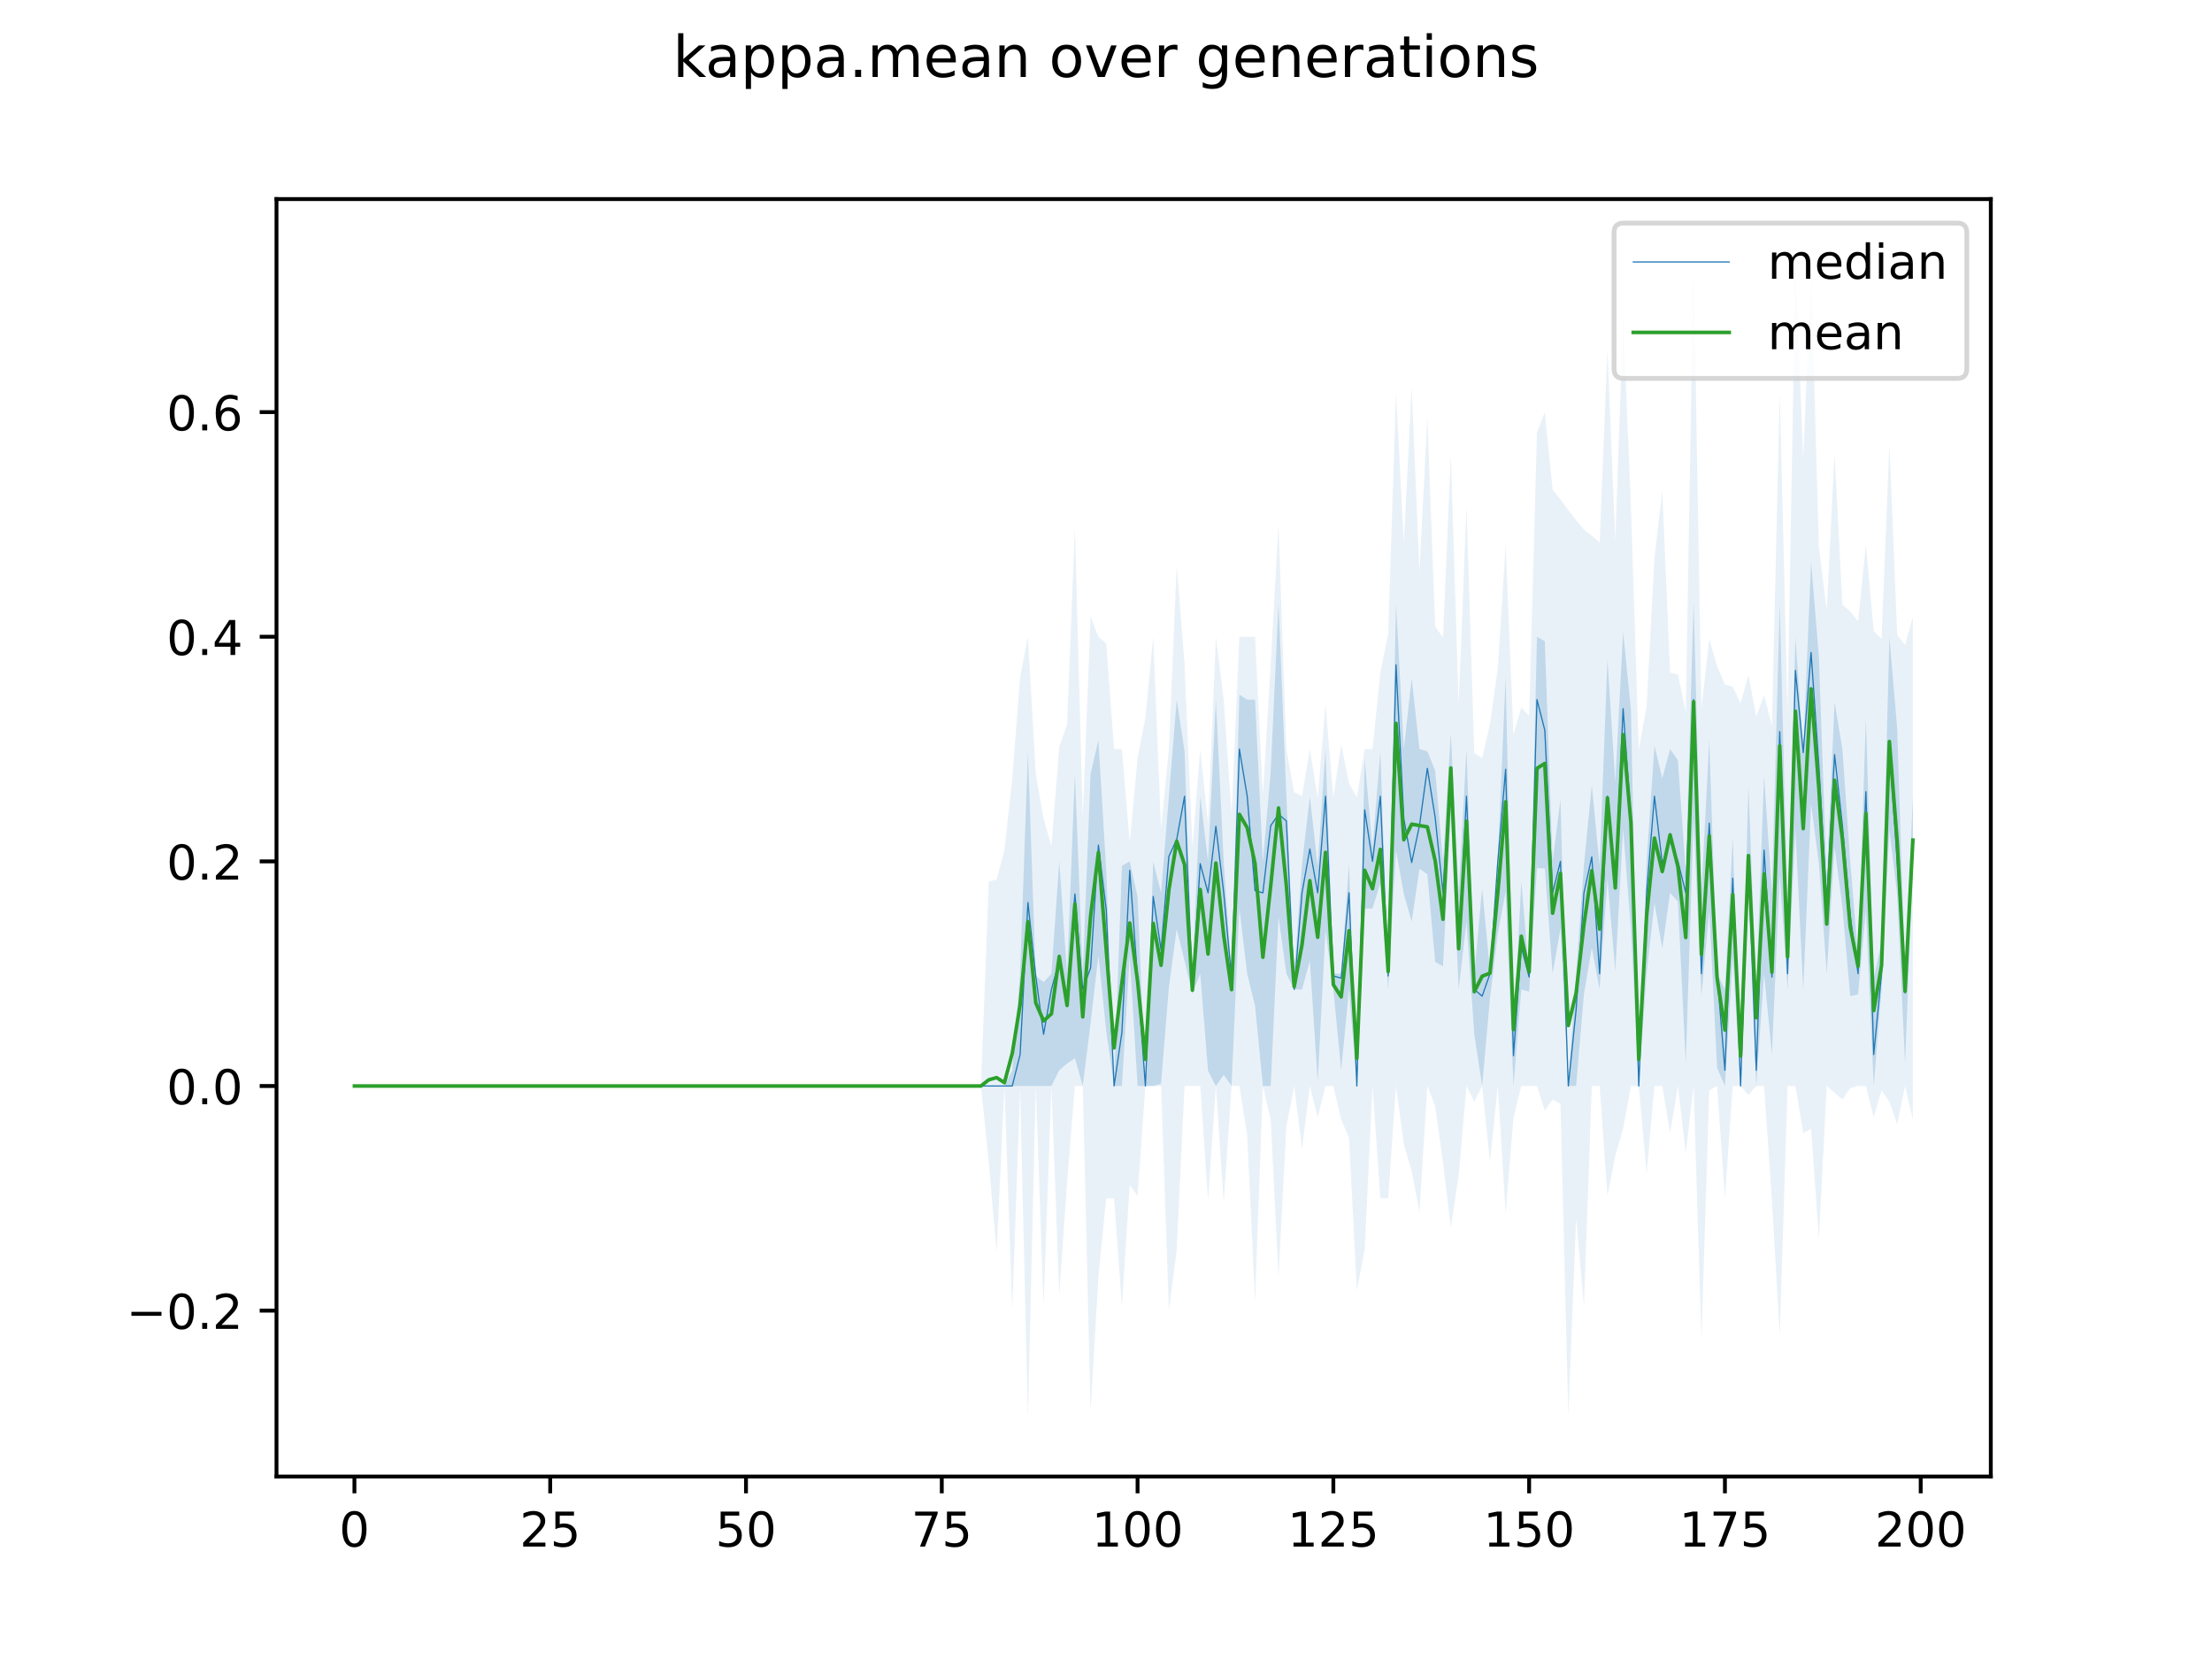 <?xml version="1.0" encoding="utf-8" standalone="no"?>
<!DOCTYPE svg PUBLIC "-//W3C//DTD SVG 1.1//EN"
  "http://www.w3.org/Graphics/SVG/1.1/DTD/svg11.dtd">
<!-- Created with matplotlib (https://matplotlib.org/) -->
<svg height="345.6pt" version="1.1" viewBox="0 0 460.8 345.6" width="460.8pt" xmlns="http://www.w3.org/2000/svg" xmlns:xlink="http://www.w3.org/1999/xlink">
 <defs>
  <style type="text/css">
*{stroke-linecap:butt;stroke-linejoin:round;}
  </style>
 </defs>
 <g id="figure_1">
  <g id="patch_1">
   <path d="M 0 345.6 
L 460.8 345.6 
L 460.8 0 
L 0 0 
z
" style="fill:#ffffff;"/>
  </g>
  <g id="axes_1">
   <g id="patch_2">
    <path d="M 57.6 307.584 
L 414.72 307.584 
L 414.72 41.472 
L 57.6 41.472 
z
" style="fill:#ffffff;"/>
   </g>
   <g id="PolyCollection_1">
    <path clip-path="url(#pc1f9b09058)" d="M 73.833 226.234 
L 73.833 226.234 
L 75.464 226.234 
L 77.096 226.234 
L 78.727 226.234 
L 80.358 226.234 
L 81.99 226.234 
L 83.621 226.234 
L 85.253 226.234 
L 86.884 226.234 
L 88.516 226.234 
L 90.147 226.234 
L 91.778 226.234 
L 93.41 226.234 
L 95.041 226.234 
L 96.673 226.234 
L 98.304 226.234 
L 99.936 226.234 
L 101.567 226.234 
L 103.198 226.234 
L 104.83 226.234 
L 106.461 226.234 
L 108.093 226.234 
L 109.724 226.234 
L 111.356 226.234 
L 112.987 226.234 
L 114.618 226.234 
L 116.25 226.234 
L 117.881 226.234 
L 119.513 226.234 
L 121.144 226.234 
L 122.776 226.234 
L 124.407 226.234 
L 126.038 226.234 
L 127.67 226.234 
L 129.301 226.234 
L 130.933 226.234 
L 132.564 226.234 
L 134.196 226.234 
L 135.827 226.234 
L 137.458 226.234 
L 139.09 226.234 
L 140.721 226.234 
L 142.353 226.234 
L 143.984 226.234 
L 145.616 226.234 
L 147.247 226.234 
L 148.879 226.234 
L 150.51 226.234 
L 152.141 226.234 
L 153.773 226.234 
L 155.404 226.234 
L 157.036 226.234 
L 158.667 226.234 
L 160.299 226.234 
L 161.93 226.234 
L 163.561 226.234 
L 165.193 226.234 
L 166.824 226.234 
L 168.456 226.234 
L 170.087 226.234 
L 171.719 226.234 
L 173.35 226.234 
L 174.981 226.234 
L 176.613 226.234 
L 178.244 226.234 
L 179.876 226.234 
L 181.507 226.234 
L 183.139 226.234 
L 184.77 226.234 
L 186.401 226.234 
L 188.033 226.234 
L 189.664 226.234 
L 191.296 226.234 
L 192.927 226.234 
L 194.559 226.234 
L 196.19 226.234 
L 197.821 226.234 
L 199.453 226.234 
L 201.084 226.234 
L 202.716 226.234 
L 204.347 226.234 
L 205.979 226.234 
L 207.61 226.234 
L 209.241 226.234 
L 210.873 226.234 
L 212.504 226.234 
L 214.136 226.234 
L 215.767 226.234 
L 217.399 226.234 
L 219.03 226.234 
L 220.661 222.959 
L 222.293 221.555 
L 223.924 220.455 
L 225.556 226.234 
L 227.187 213.132 
L 228.819 199.094 
L 230.45 214.77 
L 232.081 226.234 
L 233.713 226.234 
L 235.344 199.211 
L 236.976 226.234 
L 238.607 226.234 
L 240.239 226.234 
L 241.87 225.766 
L 243.501 205.645 
L 245.133 193.532 
L 246.764 200.147 
L 248.396 207.049 
L 250.027 202.838 
L 251.659 223.076 
L 253.29 226.234 
L 254.921 223.895 
L 256.553 226.234 
L 258.184 189.268 
L 259.816 202.838 
L 261.447 209.506 
L 263.079 226.234 
L 264.71 226.234 
L 266.341 191.028 
L 267.973 202.838 
L 269.604 206.113 
L 271.236 206.113 
L 272.867 200.147 
L 274.499 225.298 
L 276.13 193.783 
L 277.761 206.113 
L 279.393 222.959 
L 281.024 206.113 
L 282.656 226.234 
L 284.287 189.268 
L 285.919 189.268 
L 287.55 184.03 
L 289.181 206.113 
L 290.813 177.16 
L 292.444 186.226 
L 294.076 192.009 
L 295.707 180.962 
L 297.339 182.132 
L 298.97 200.381 
L 300.601 201.317 
L 302.233 169.285 
L 303.864 206.113 
L 305.496 192.075 
L 307.127 215.472 
L 308.759 226.234 
L 310.39 207.985 
L 312.021 194.537 
L 313.653 185.758 
L 315.284 226.234 
L 316.916 206.113 
L 318.547 206.581 
L 320.179 180.845 
L 321.81 180.895 
L 323.441 202.838 
L 325.073 193.479 
L 326.704 226.234 
L 328.336 226.234 
L 329.967 207.049 
L 331.599 197.457 
L 333.23 206.113 
L 334.862 183.143 
L 336.493 202.37 
L 338.124 172.701 
L 339.756 193.631 
L 341.387 226.234 
L 343.019 202.838 
L 344.65 188.098 
L 346.282 197.574 
L 347.913 185.992 
L 349.544 187.846 
L 351.176 221.555 
L 352.807 170.471 
L 354.439 207.517 
L 356.07 189.746 
L 357.702 222.491 
L 359.333 226.234 
L 360.964 199.445 
L 362.596 226.234 
L 364.227 185.992 
L 365.859 226.234 
L 367.49 202.838 
L 369.122 219.683 
L 370.753 182.249 
L 372.384 206.113 
L 374.016 172.89 
L 375.647 206.347 
L 377.279 167.468 
L 378.91 179.909 
L 380.542 202.838 
L 382.173 176.4 
L 383.804 188.956 
L 385.436 207.517 
L 387.067 207.166 
L 388.699 189.649 
L 390.33 226.234 
L 391.962 206.113 
L 393.593 172.89 
L 395.224 186.46 
L 396.856 221.555 
L 398.487 179.909 
L 398.487 165.871 
L 398.487 165.871 
L 396.856 202.838 
L 395.224 151.833 
L 393.593 132.648 
L 391.962 196.17 
L 390.33 203.774 
L 388.699 149.611 
L 387.067 199.211 
L 385.436 179.441 
L 383.804 156.045 
L 382.173 146.264 
L 380.542 183.419 
L 378.91 136.86 
L 377.279 116.973 
L 375.647 156.045 
L 374.016 132.648 
L 372.384 189.736 
L 370.753 125.629 
L 369.122 185.992 
L 367.49 161.559 
L 365.859 206.113 
L 364.227 163.637 
L 362.596 226.234 
L 360.964 174.421 
L 359.333 206.113 
L 357.702 202.838 
L 356.07 154.056 
L 354.439 185.992 
L 352.807 125.395 
L 351.176 181.781 
L 349.544 158.384 
L 347.913 156.045 
L 346.282 162.128 
L 344.65 155.343 
L 343.019 179.441 
L 341.387 226.234 
L 339.756 147.856 
L 338.124 131.595 
L 336.493 162.882 
L 334.862 137.328 
L 333.23 180.341 
L 331.599 163.532 
L 329.967 180.093 
L 328.336 202.838 
L 326.704 226.234 
L 325.073 166.509 
L 323.441 179.441 
L 321.81 133.584 
L 320.179 132.648 
L 318.547 202.838 
L 316.916 183.653 
L 315.284 215.472 
L 313.653 141.071 
L 312.021 178.94 
L 310.39 202.253 
L 308.759 185.056 
L 307.127 202.838 
L 305.496 156.045 
L 303.864 185.992 
L 302.233 152.679 
L 300.601 179.441 
L 298.97 160.49 
L 297.339 156.513 
L 295.707 156.045 
L 294.076 141.305 
L 292.444 156.045 
L 290.813 125.629 
L 289.181 202.838 
L 287.55 156.513 
L 285.919 176.571 
L 284.287 158.267 
L 282.656 226.234 
L 281.024 179.909 
L 279.393 202.838 
L 277.761 202.838 
L 276.13 156.045 
L 274.499 180.377 
L 272.867 165.871 
L 271.236 179.909 
L 269.604 202.838 
L 267.973 165.871 
L 266.341 125.629 
L 264.71 160.724 
L 263.079 179.441 
L 261.447 145.75 
L 259.816 145.75 
L 258.184 144.697 
L 256.553 202.838 
L 254.921 179.441 
L 253.29 145.75 
L 251.659 179.441 
L 250.027 165.871 
L 248.396 202.838 
L 246.764 156.513 
L 245.133 145.75 
L 243.501 165.871 
L 241.87 185.992 
L 240.239 179.441 
L 238.607 226.234 
L 236.976 186.79 
L 235.344 179.441 
L 233.713 180.377 
L 232.081 225.369 
L 230.45 181.313 
L 228.819 154.173 
L 227.187 161.192 
L 225.556 202.838 
L 223.924 161.075 
L 222.293 202.838 
L 220.661 179.441 
L 219.03 202.838 
L 217.399 204.593 
L 215.767 203.306 
L 214.136 156.513 
L 212.504 202.838 
L 210.873 222.959 
L 209.241 226.234 
L 207.61 226.234 
L 205.979 226.234 
L 204.347 226.234 
L 202.716 226.234 
L 201.084 226.234 
L 199.453 226.234 
L 197.821 226.234 
L 196.19 226.234 
L 194.559 226.234 
L 192.927 226.234 
L 191.296 226.234 
L 189.664 226.234 
L 188.033 226.234 
L 186.401 226.234 
L 184.77 226.234 
L 183.139 226.234 
L 181.507 226.234 
L 179.876 226.234 
L 178.244 226.234 
L 176.613 226.234 
L 174.981 226.234 
L 173.35 226.234 
L 171.719 226.234 
L 170.087 226.234 
L 168.456 226.234 
L 166.824 226.234 
L 165.193 226.234 
L 163.561 226.234 
L 161.93 226.234 
L 160.299 226.234 
L 158.667 226.234 
L 157.036 226.234 
L 155.404 226.234 
L 153.773 226.234 
L 152.141 226.234 
L 150.51 226.234 
L 148.879 226.234 
L 147.247 226.234 
L 145.616 226.234 
L 143.984 226.234 
L 142.353 226.234 
L 140.721 226.234 
L 139.09 226.234 
L 137.458 226.234 
L 135.827 226.234 
L 134.196 226.234 
L 132.564 226.234 
L 130.933 226.234 
L 129.301 226.234 
L 127.67 226.234 
L 126.038 226.234 
L 124.407 226.234 
L 122.776 226.234 
L 121.144 226.234 
L 119.513 226.234 
L 117.881 226.234 
L 116.25 226.234 
L 114.618 226.234 
L 112.987 226.234 
L 111.356 226.234 
L 109.724 226.234 
L 108.093 226.234 
L 106.461 226.234 
L 104.83 226.234 
L 103.198 226.234 
L 101.567 226.234 
L 99.936 226.234 
L 98.304 226.234 
L 96.673 226.234 
L 95.041 226.234 
L 93.41 226.234 
L 91.778 226.234 
L 90.147 226.234 
L 88.516 226.234 
L 86.884 226.234 
L 85.253 226.234 
L 83.621 226.234 
L 81.99 226.234 
L 80.358 226.234 
L 78.727 226.234 
L 77.096 226.234 
L 75.464 226.234 
L 73.833 226.234 
z
" style="fill:#1f77b4;fill-opacity:0.2;"/>
   </g>
   <g id="PolyCollection_2">
    <path clip-path="url(#pc1f9b09058)" d="M 73.833 226.234 
L 73.833 226.234 
L 75.464 226.234 
L 77.096 226.234 
L 78.727 226.234 
L 80.358 226.234 
L 81.99 226.234 
L 83.621 226.234 
L 85.253 226.234 
L 86.884 226.234 
L 88.516 226.234 
L 90.147 226.234 
L 91.778 226.234 
L 93.41 226.234 
L 95.041 226.234 
L 96.673 226.234 
L 98.304 226.234 
L 99.936 226.234 
L 101.567 226.234 
L 103.198 226.234 
L 104.83 226.234 
L 106.461 226.234 
L 108.093 226.234 
L 109.724 226.234 
L 111.356 226.234 
L 112.987 226.234 
L 114.618 226.234 
L 116.25 226.234 
L 117.881 226.234 
L 119.513 226.234 
L 121.144 226.234 
L 122.776 226.234 
L 124.407 226.234 
L 126.038 226.234 
L 127.67 226.234 
L 129.301 226.234 
L 130.933 226.234 
L 132.564 226.234 
L 134.196 226.234 
L 135.827 226.234 
L 137.458 226.234 
L 139.09 226.234 
L 140.721 226.234 
L 142.353 226.234 
L 143.984 226.234 
L 145.616 226.234 
L 147.247 226.234 
L 148.879 226.234 
L 150.51 226.234 
L 152.141 226.234 
L 153.773 226.234 
L 155.404 226.234 
L 157.036 226.234 
L 158.667 226.234 
L 160.299 226.234 
L 161.93 226.234 
L 163.561 226.234 
L 165.193 226.234 
L 166.824 226.234 
L 168.456 226.234 
L 170.087 226.234 
L 171.719 226.234 
L 173.35 226.234 
L 174.981 226.234 
L 176.613 226.234 
L 178.244 226.234 
L 179.876 226.234 
L 181.507 226.234 
L 183.139 226.234 
L 184.77 226.234 
L 186.401 226.234 
L 188.033 226.234 
L 189.664 226.234 
L 191.296 226.234 
L 192.927 226.234 
L 194.559 226.234 
L 196.19 226.234 
L 197.821 226.234 
L 199.453 226.234 
L 201.084 226.234 
L 202.716 226.234 
L 204.347 226.234 
L 205.979 242.144 
L 207.61 260.861 
L 209.241 226.234 
L 210.873 273.027 
L 212.504 226.702 
L 214.136 295.488 
L 215.767 226.234 
L 217.399 272.091 
L 219.03 226.234 
L 220.661 269.752 
L 222.293 246.355 
L 223.924 226.234 
L 225.556 226.234 
L 227.187 294.084 
L 228.819 266.008 
L 230.45 249.631 
L 232.081 249.631 
L 233.713 272.091 
L 235.344 246.823 
L 236.976 249.163 
L 238.607 226.234 
L 240.239 226.234 
L 241.87 226.234 
L 243.501 273.027 
L 245.133 260.393 
L 246.764 226.234 
L 248.396 226.234 
L 250.027 226.234 
L 251.659 250.099 
L 253.29 226.234 
L 254.921 250.567 
L 256.553 226.234 
L 258.184 226.234 
L 259.816 236.529 
L 261.447 271.156 
L 263.079 226.234 
L 264.71 233.253 
L 266.341 266.008 
L 267.973 234.657 
L 269.604 226.234 
L 271.236 239.336 
L 272.867 226.234 
L 274.499 232.785 
L 276.13 226.234 
L 277.761 226.234 
L 279.393 233.253 
L 281.024 236.997 
L 282.656 268.816 
L 284.287 260.393 
L 285.919 226.234 
L 287.55 249.631 
L 289.181 249.631 
L 290.813 226.234 
L 292.444 238.4 
L 294.076 244.016 
L 295.707 252.438 
L 297.339 226.234 
L 298.97 230.446 
L 300.601 242.144 
L 302.233 255.714 
L 303.864 244.952 
L 305.496 226.234 
L 307.127 229.51 
L 308.759 226.234 
L 310.39 242.144 
L 312.021 226.234 
L 313.653 252.906 
L 315.284 232.785 
L 316.916 226.234 
L 318.547 226.234 
L 320.179 226.234 
L 321.81 231.382 
L 323.441 229.042 
L 325.073 229.978 
L 326.704 295.02 
L 328.336 253.842 
L 329.967 272.091 
L 331.599 226.234 
L 333.23 226.234 
L 334.862 249.163 
L 336.493 240.74 
L 338.124 235.125 
L 339.756 226.234 
L 341.387 226.234 
L 343.019 244.484 
L 344.65 226.234 
L 346.282 226.234 
L 347.913 236.061 
L 349.544 226.234 
L 351.176 240.272 
L 352.807 226.234 
L 354.439 279.11 
L 356.07 227.17 
L 357.702 226.234 
L 359.333 249.631 
L 360.964 226.234 
L 362.596 226.234 
L 364.227 228.106 
L 365.859 226.234 
L 367.49 226.234 
L 369.122 250.099 
L 370.753 278.175 
L 372.384 226.234 
L 374.016 226.234 
L 375.647 236.061 
L 377.279 235.125 
L 378.91 258.054 
L 380.542 226.234 
L 382.173 227.638 
L 383.804 229.042 
L 385.436 226.702 
L 387.067 226.234 
L 388.699 226.234 
L 390.33 232.785 
L 391.962 227.17 
L 393.593 229.51 
L 395.224 234.189 
L 396.856 226.234 
L 398.487 233.253 
L 398.487 128.507 
L 398.487 128.507 
L 396.856 134.355 
L 395.224 132.265 
L 393.593 92.406 
L 391.962 133.116 
L 390.33 131.416 
L 388.699 113.463 
L 387.067 129.406 
L 385.436 127.38 
L 383.804 125.935 
L 382.173 94.278 
L 380.542 127.15 
L 378.91 113.931 
L 377.279 56.844 
L 375.647 95.682 
L 374.016 54.504 
L 372.384 148.335 
L 370.753 81.644 
L 369.122 151.187 
L 367.49 144.814 
L 365.859 149.26 
L 364.227 140.603 
L 362.596 146.53 
L 360.964 143.065 
L 359.333 142.602 
L 357.702 138.776 
L 356.07 133.116 
L 354.439 147.581 
L 352.807 53.568 
L 351.176 148.335 
L 349.544 140.492 
L 347.913 140.135 
L 346.282 102.233 
L 344.65 116.271 
L 343.019 147.06 
L 341.387 156.272 
L 339.756 105.508 
L 338.124 66.202 
L 336.493 112.543 
L 334.862 72.753 
L 333.23 112.995 
L 331.599 111.573 
L 329.967 110.319 
L 328.336 108.374 
L 326.704 106.261 
L 325.073 103.998 
L 323.441 102.01 
L 321.81 85.855 
L 320.179 90.067 
L 318.547 149.093 
L 316.916 147.388 
L 315.284 152.993 
L 313.653 113.463 
L 312.021 139.199 
L 310.39 150.781 
L 308.759 157.952 
L 307.127 156.868 
L 305.496 105.508 
L 303.864 146.686 
L 302.233 94.746 
L 300.601 132.831 
L 298.97 130.457 
L 297.339 86.791 
L 295.707 119.078 
L 294.076 80.708 
L 292.444 113.089 
L 290.813 81.644 
L 289.181 132.063 
L 287.55 140.135 
L 285.919 156.045 
L 284.287 156.045 
L 282.656 166.116 
L 281.024 163.11 
L 279.393 155.109 
L 277.761 166.139 
L 276.13 146.686 
L 274.499 166.226 
L 272.867 156.045 
L 271.236 165.819 
L 269.604 165.043 
L 267.973 156.045 
L 266.341 109.252 
L 264.71 138.263 
L 263.079 165.595 
L 261.447 132.648 
L 259.816 132.648 
L 258.184 132.648 
L 256.553 169.53 
L 254.921 145.75 
L 253.29 132.648 
L 251.659 171.62 
L 250.027 156.045 
L 248.396 176.411 
L 246.764 138.263 
L 245.133 117.674 
L 243.501 156.045 
L 241.87 172.578 
L 240.239 132.648 
L 238.607 149.494 
L 236.976 157.916 
L 235.344 175.529 
L 233.713 156.045 
L 232.081 156.045 
L 230.45 134.052 
L 228.819 132.648 
L 227.187 128.437 
L 225.556 170.328 
L 223.924 109.72 
L 222.293 150.898 
L 220.661 155.577 
L 219.03 176.166 
L 217.399 170.551 
L 215.767 161.192 
L 214.136 132.648 
L 212.504 141.071 
L 210.873 162.128 
L 209.241 177.102 
L 207.61 183.185 
L 205.979 183.653 
L 204.347 226.234 
L 202.716 226.234 
L 201.084 226.234 
L 199.453 226.234 
L 197.821 226.234 
L 196.19 226.234 
L 194.559 226.234 
L 192.927 226.234 
L 191.296 226.234 
L 189.664 226.234 
L 188.033 226.234 
L 186.401 226.234 
L 184.77 226.234 
L 183.139 226.234 
L 181.507 226.234 
L 179.876 226.234 
L 178.244 226.234 
L 176.613 226.234 
L 174.981 226.234 
L 173.35 226.234 
L 171.719 226.234 
L 170.087 226.234 
L 168.456 226.234 
L 166.824 226.234 
L 165.193 226.234 
L 163.561 226.234 
L 161.93 226.234 
L 160.299 226.234 
L 158.667 226.234 
L 157.036 226.234 
L 155.404 226.234 
L 153.773 226.234 
L 152.141 226.234 
L 150.51 226.234 
L 148.879 226.234 
L 147.247 226.234 
L 145.616 226.234 
L 143.984 226.234 
L 142.353 226.234 
L 140.721 226.234 
L 139.09 226.234 
L 137.458 226.234 
L 135.827 226.234 
L 134.196 226.234 
L 132.564 226.234 
L 130.933 226.234 
L 129.301 226.234 
L 127.67 226.234 
L 126.038 226.234 
L 124.407 226.234 
L 122.776 226.234 
L 121.144 226.234 
L 119.513 226.234 
L 117.881 226.234 
L 116.25 226.234 
L 114.618 226.234 
L 112.987 226.234 
L 111.356 226.234 
L 109.724 226.234 
L 108.093 226.234 
L 106.461 226.234 
L 104.83 226.234 
L 103.198 226.234 
L 101.567 226.234 
L 99.936 226.234 
L 98.304 226.234 
L 96.673 226.234 
L 95.041 226.234 
L 93.41 226.234 
L 91.778 226.234 
L 90.147 226.234 
L 88.516 226.234 
L 86.884 226.234 
L 85.253 226.234 
L 83.621 226.234 
L 81.99 226.234 
L 80.358 226.234 
L 78.727 226.234 
L 77.096 226.234 
L 75.464 226.234 
L 73.833 226.234 
z
" style="fill:#1f77b4;fill-opacity:0.1;"/>
   </g>
   <g id="matplotlib.axis_1">
    <g id="xtick_1">
     <g id="line2d_1">
      <defs>
       <path d="M 0 0 
L 0 3.5 
" id="m2a74c39e80" style="stroke:#000000;stroke-width:0.8;"/>
      </defs>
      <g>
       <use style="stroke:#000000;stroke-width:0.8;" x="73.833" xlink:href="#m2a74c39e80" y="307.584"/>
      </g>
     </g>
     <g id="text_1">
      <!-- 0 -->
      <defs>
       <path d="M 31.781 66.406 
Q 24.172 66.406 20.328 58.906 
Q 16.5 51.422 16.5 36.375 
Q 16.5 21.391 20.328 13.891 
Q 24.172 6.391 31.781 6.391 
Q 39.453 6.391 43.281 13.891 
Q 47.125 21.391 47.125 36.375 
Q 47.125 51.422 43.281 58.906 
Q 39.453 66.406 31.781 66.406 
z
M 31.781 74.219 
Q 44.047 74.219 50.516 64.516 
Q 56.984 54.828 56.984 36.375 
Q 56.984 17.969 50.516 8.266 
Q 44.047 -1.422 31.781 -1.422 
Q 19.531 -1.422 13.062 8.266 
Q 6.594 17.969 6.594 36.375 
Q 6.594 54.828 13.062 64.516 
Q 19.531 74.219 31.781 74.219 
z
" id="DejaVuSans-48"/>
      </defs>
      <g transform="translate(70.651 322.182)scale(0.1 -0.1)">
       <use xlink:href="#DejaVuSans-48"/>
      </g>
     </g>
    </g>
    <g id="xtick_2">
     <g id="line2d_2">
      <g>
       <use style="stroke:#000000;stroke-width:0.8;" x="114.618" xlink:href="#m2a74c39e80" y="307.584"/>
      </g>
     </g>
     <g id="text_2">
      <!-- 25 -->
      <defs>
       <path d="M 19.188 8.297 
L 53.609 8.297 
L 53.609 0 
L 7.328 0 
L 7.328 8.297 
Q 12.938 14.109 22.625 23.891 
Q 32.328 33.688 34.812 36.531 
Q 39.547 41.844 41.422 45.531 
Q 43.312 49.219 43.312 52.781 
Q 43.312 58.594 39.234 62.25 
Q 35.156 65.922 28.609 65.922 
Q 23.969 65.922 18.812 64.312 
Q 13.672 62.703 7.812 59.422 
L 7.812 69.391 
Q 13.766 71.781 18.938 73 
Q 24.125 74.219 28.422 74.219 
Q 39.75 74.219 46.484 68.547 
Q 53.219 62.891 53.219 53.422 
Q 53.219 48.922 51.531 44.891 
Q 49.859 40.875 45.406 35.406 
Q 44.188 33.984 37.641 27.219 
Q 31.109 20.453 19.188 8.297 
z
" id="DejaVuSans-50"/>
       <path d="M 10.797 72.906 
L 49.516 72.906 
L 49.516 64.594 
L 19.828 64.594 
L 19.828 46.734 
Q 21.969 47.469 24.109 47.828 
Q 26.266 48.188 28.422 48.188 
Q 40.625 48.188 47.75 41.5 
Q 54.891 34.812 54.891 23.391 
Q 54.891 11.625 47.562 5.094 
Q 40.234 -1.422 26.906 -1.422 
Q 22.312 -1.422 17.547 -0.641 
Q 12.797 0.141 7.719 1.703 
L 7.719 11.625 
Q 12.109 9.234 16.797 8.062 
Q 21.484 6.891 26.703 6.891 
Q 35.156 6.891 40.078 11.328 
Q 45.016 15.766 45.016 23.391 
Q 45.016 31 40.078 35.438 
Q 35.156 39.891 26.703 39.891 
Q 22.75 39.891 18.812 39.016 
Q 14.891 38.141 10.797 36.281 
z
" id="DejaVuSans-53"/>
      </defs>
      <g transform="translate(108.256 322.182)scale(0.1 -0.1)">
       <use xlink:href="#DejaVuSans-50"/>
       <use x="63.623" xlink:href="#DejaVuSans-53"/>
      </g>
     </g>
    </g>
    <g id="xtick_3">
     <g id="line2d_3">
      <g>
       <use style="stroke:#000000;stroke-width:0.8;" x="155.404" xlink:href="#m2a74c39e80" y="307.584"/>
      </g>
     </g>
     <g id="text_3">
      <!-- 50 -->
      <g transform="translate(149.042 322.182)scale(0.1 -0.1)">
       <use xlink:href="#DejaVuSans-53"/>
       <use x="63.623" xlink:href="#DejaVuSans-48"/>
      </g>
     </g>
    </g>
    <g id="xtick_4">
     <g id="line2d_4">
      <g>
       <use style="stroke:#000000;stroke-width:0.8;" x="196.19" xlink:href="#m2a74c39e80" y="307.584"/>
      </g>
     </g>
     <g id="text_4">
      <!-- 75 -->
      <defs>
       <path d="M 8.203 72.906 
L 55.078 72.906 
L 55.078 68.703 
L 28.609 0 
L 18.312 0 
L 43.219 64.594 
L 8.203 64.594 
z
" id="DejaVuSans-55"/>
      </defs>
      <g transform="translate(189.827 322.182)scale(0.1 -0.1)">
       <use xlink:href="#DejaVuSans-55"/>
       <use x="63.623" xlink:href="#DejaVuSans-53"/>
      </g>
     </g>
    </g>
    <g id="xtick_5">
     <g id="line2d_5">
      <g>
       <use style="stroke:#000000;stroke-width:0.8;" x="236.976" xlink:href="#m2a74c39e80" y="307.584"/>
      </g>
     </g>
     <g id="text_5">
      <!-- 100 -->
      <defs>
       <path d="M 12.406 8.297 
L 28.516 8.297 
L 28.516 63.922 
L 10.984 60.406 
L 10.984 69.391 
L 28.422 72.906 
L 38.281 72.906 
L 38.281 8.297 
L 54.391 8.297 
L 54.391 0 
L 12.406 0 
z
" id="DejaVuSans-49"/>
      </defs>
      <g transform="translate(227.432 322.182)scale(0.1 -0.1)">
       <use xlink:href="#DejaVuSans-49"/>
       <use x="63.623" xlink:href="#DejaVuSans-48"/>
       <use x="127.246" xlink:href="#DejaVuSans-48"/>
      </g>
     </g>
    </g>
    <g id="xtick_6">
     <g id="line2d_6">
      <g>
       <use style="stroke:#000000;stroke-width:0.8;" x="277.761" xlink:href="#m2a74c39e80" y="307.584"/>
      </g>
     </g>
     <g id="text_6">
      <!-- 125 -->
      <g transform="translate(268.218 322.182)scale(0.1 -0.1)">
       <use xlink:href="#DejaVuSans-49"/>
       <use x="63.623" xlink:href="#DejaVuSans-50"/>
       <use x="127.246" xlink:href="#DejaVuSans-53"/>
      </g>
     </g>
    </g>
    <g id="xtick_7">
     <g id="line2d_7">
      <g>
       <use style="stroke:#000000;stroke-width:0.8;" x="318.547" xlink:href="#m2a74c39e80" y="307.584"/>
      </g>
     </g>
     <g id="text_7">
      <!-- 150 -->
      <g transform="translate(309.003 322.182)scale(0.1 -0.1)">
       <use xlink:href="#DejaVuSans-49"/>
       <use x="63.623" xlink:href="#DejaVuSans-53"/>
       <use x="127.246" xlink:href="#DejaVuSans-48"/>
      </g>
     </g>
    </g>
    <g id="xtick_8">
     <g id="line2d_8">
      <g>
       <use style="stroke:#000000;stroke-width:0.8;" x="359.333" xlink:href="#m2a74c39e80" y="307.584"/>
      </g>
     </g>
     <g id="text_8">
      <!-- 175 -->
      <g transform="translate(349.789 322.182)scale(0.1 -0.1)">
       <use xlink:href="#DejaVuSans-49"/>
       <use x="63.623" xlink:href="#DejaVuSans-55"/>
       <use x="127.246" xlink:href="#DejaVuSans-53"/>
      </g>
     </g>
    </g>
    <g id="xtick_9">
     <g id="line2d_9">
      <g>
       <use style="stroke:#000000;stroke-width:0.8;" x="400.119" xlink:href="#m2a74c39e80" y="307.584"/>
      </g>
     </g>
     <g id="text_9">
      <!-- 200 -->
      <g transform="translate(390.575 322.182)scale(0.1 -0.1)">
       <use xlink:href="#DejaVuSans-50"/>
       <use x="63.623" xlink:href="#DejaVuSans-48"/>
       <use x="127.246" xlink:href="#DejaVuSans-48"/>
      </g>
     </g>
    </g>
   </g>
   <g id="matplotlib.axis_2">
    <g id="ytick_1">
     <g id="line2d_10">
      <defs>
       <path d="M 0 0 
L -3.5 0 
" id="m8998bf44f6" style="stroke:#000000;stroke-width:0.8;"/>
      </defs>
      <g>
       <use style="stroke:#000000;stroke-width:0.8;" x="57.6" xlink:href="#m8998bf44f6" y="273.027"/>
      </g>
     </g>
     <g id="text_10">
      <!-- −0.2 -->
      <defs>
       <path d="M 10.594 35.5 
L 73.188 35.5 
L 73.188 27.203 
L 10.594 27.203 
z
" id="DejaVuSans-8722"/>
       <path d="M 10.688 12.406 
L 21 12.406 
L 21 0 
L 10.688 0 
z
" id="DejaVuSans-46"/>
      </defs>
      <g transform="translate(26.317 276.827)scale(0.1 -0.1)">
       <use xlink:href="#DejaVuSans-8722"/>
       <use x="83.789" xlink:href="#DejaVuSans-48"/>
       <use x="147.412" xlink:href="#DejaVuSans-46"/>
       <use x="179.199" xlink:href="#DejaVuSans-50"/>
      </g>
     </g>
    </g>
    <g id="ytick_2">
     <g id="line2d_11">
      <g>
       <use style="stroke:#000000;stroke-width:0.8;" x="57.6" xlink:href="#m8998bf44f6" y="226.234"/>
      </g>
     </g>
     <g id="text_11">
      <!-- 0.0 -->
      <g transform="translate(34.697 230.034)scale(0.1 -0.1)">
       <use xlink:href="#DejaVuSans-48"/>
       <use x="63.623" xlink:href="#DejaVuSans-46"/>
       <use x="95.41" xlink:href="#DejaVuSans-48"/>
      </g>
     </g>
    </g>
    <g id="ytick_3">
     <g id="line2d_12">
      <g>
       <use style="stroke:#000000;stroke-width:0.8;" x="57.6" xlink:href="#m8998bf44f6" y="179.441"/>
      </g>
     </g>
     <g id="text_12">
      <!-- 0.2 -->
      <g transform="translate(34.697 183.24)scale(0.1 -0.1)">
       <use xlink:href="#DejaVuSans-48"/>
       <use x="63.623" xlink:href="#DejaVuSans-46"/>
       <use x="95.41" xlink:href="#DejaVuSans-50"/>
      </g>
     </g>
    </g>
    <g id="ytick_4">
     <g id="line2d_13">
      <g>
       <use style="stroke:#000000;stroke-width:0.8;" x="57.6" xlink:href="#m8998bf44f6" y="132.648"/>
      </g>
     </g>
     <g id="text_13">
      <!-- 0.4 -->
      <defs>
       <path d="M 37.797 64.312 
L 12.891 25.391 
L 37.797 25.391 
z
M 35.203 72.906 
L 47.609 72.906 
L 47.609 25.391 
L 58.016 25.391 
L 58.016 17.188 
L 47.609 17.188 
L 47.609 0 
L 37.797 0 
L 37.797 17.188 
L 4.891 17.188 
L 4.891 26.703 
z
" id="DejaVuSans-52"/>
      </defs>
      <g transform="translate(34.697 136.447)scale(0.1 -0.1)">
       <use xlink:href="#DejaVuSans-48"/>
       <use x="63.623" xlink:href="#DejaVuSans-46"/>
       <use x="95.41" xlink:href="#DejaVuSans-52"/>
      </g>
     </g>
    </g>
    <g id="ytick_5">
     <g id="line2d_14">
      <g>
       <use style="stroke:#000000;stroke-width:0.8;" x="57.6" xlink:href="#m8998bf44f6" y="85.855"/>
      </g>
     </g>
     <g id="text_14">
      <!-- 0.6 -->
      <defs>
       <path d="M 33.016 40.375 
Q 26.375 40.375 22.484 35.828 
Q 18.609 31.297 18.609 23.391 
Q 18.609 15.531 22.484 10.953 
Q 26.375 6.391 33.016 6.391 
Q 39.656 6.391 43.531 10.953 
Q 47.406 15.531 47.406 23.391 
Q 47.406 31.297 43.531 35.828 
Q 39.656 40.375 33.016 40.375 
z
M 52.594 71.297 
L 52.594 62.312 
Q 48.875 64.062 45.094 64.984 
Q 41.312 65.922 37.594 65.922 
Q 27.828 65.922 22.672 59.328 
Q 17.531 52.734 16.797 39.406 
Q 19.672 43.656 24.016 45.922 
Q 28.375 48.188 33.594 48.188 
Q 44.578 48.188 50.953 41.516 
Q 57.328 34.859 57.328 23.391 
Q 57.328 12.156 50.688 5.359 
Q 44.047 -1.422 33.016 -1.422 
Q 20.359 -1.422 13.672 8.266 
Q 6.984 17.969 6.984 36.375 
Q 6.984 53.656 15.188 63.938 
Q 23.391 74.219 37.203 74.219 
Q 40.922 74.219 44.703 73.484 
Q 48.484 72.75 52.594 71.297 
z
" id="DejaVuSans-54"/>
      </defs>
      <g transform="translate(34.697 89.654)scale(0.1 -0.1)">
       <use xlink:href="#DejaVuSans-48"/>
       <use x="63.623" xlink:href="#DejaVuSans-46"/>
       <use x="95.41" xlink:href="#DejaVuSans-54"/>
      </g>
     </g>
    </g>
   </g>
   <g id="line2d_15">
    <path clip-path="url(#pc1f9b09058)" d="M 73.833 226.234 
L 210.873 226.234 
L 212.504 219.698 
L 214.136 188.028 
L 215.767 203.306 
L 217.399 215.472 
L 219.03 206.113 
L 220.661 200.147 
L 222.293 207.517 
L 223.924 186.226 
L 225.556 206.113 
L 227.187 201.635 
L 228.819 176.043 
L 230.45 189.502 
L 232.081 226.234 
L 233.713 215.077 
L 235.344 181.313 
L 238.607 226.234 
L 240.239 186.749 
L 241.87 197.925 
L 243.501 178.4 
L 245.133 174.862 
L 246.764 165.871 
L 248.396 206.113 
L 250.027 179.909 
L 251.659 185.992 
L 253.29 172.135 
L 254.921 185.992 
L 256.553 203.774 
L 258.184 156.045 
L 259.816 165.871 
L 261.447 185.547 
L 263.079 185.992 
L 264.71 172.016 
L 266.341 169.615 
L 267.973 171.019 
L 269.604 206.113 
L 271.236 185.992 
L 272.867 176.854 
L 274.499 185.992 
L 276.13 165.871 
L 277.761 203.306 
L 279.393 203.774 
L 281.024 185.992 
L 282.656 226.234 
L 284.287 168.7 
L 285.919 179.441 
L 287.55 165.871 
L 289.181 203.306 
L 290.813 138.497 
L 292.444 170.551 
L 294.076 179.675 
L 295.707 171.954 
L 297.339 160.069 
L 298.97 170.272 
L 300.601 185.992 
L 302.233 160.16 
L 303.864 197.223 
L 305.496 165.871 
L 307.127 206.113 
L 308.759 207.517 
L 310.39 202.838 
L 312.021 179.441 
L 313.653 160.256 
L 315.284 219.917 
L 316.916 197.297 
L 318.547 203.54 
L 320.179 145.75 
L 321.81 152.102 
L 323.441 185.992 
L 325.073 179.441 
L 326.704 226.234 
L 328.336 210.325 
L 329.967 185.992 
L 331.599 178.505 
L 333.23 202.838 
L 334.862 165.871 
L 336.493 183.653 
L 338.124 147.622 
L 339.756 170.539 
L 341.387 226.234 
L 343.019 185.992 
L 344.65 165.871 
L 346.282 179.909 
L 347.913 175.23 
L 349.544 179.441 
L 351.176 185.992 
L 352.807 145.75 
L 354.439 202.838 
L 356.07 171.482 
L 357.702 202.838 
L 359.333 222.959 
L 360.964 182.951 
L 362.596 226.234 
L 364.227 179.441 
L 365.859 222.959 
L 367.49 177.102 
L 369.122 203.54 
L 370.753 152.418 
L 372.384 202.838 
L 374.016 139.667 
L 375.647 156.776 
L 377.279 135.924 
L 378.91 159.61 
L 380.542 187.63 
L 382.173 157.194 
L 383.804 171.954 
L 385.436 190.672 
L 387.067 202.838 
L 388.699 164.926 
L 390.33 219.683 
L 391.962 202.838 
L 393.593 156.045 
L 395.224 179.441 
L 396.856 206.815 
L 398.487 176.868 
L 398.487 176.868 
" style="fill:none;stroke:#1f77b4;stroke-linecap:square;stroke-width:0.25;"/>
   </g>
   <g id="line2d_16">
    <path clip-path="url(#pc1f9b09058)" d="M 73.833 226.234 
L 204.347 226.234 
L 205.979 224.947 
L 207.61 224.484 
L 209.241 225.54 
L 210.873 219.42 
L 212.504 209.286 
L 214.136 191.981 
L 215.767 208.905 
L 217.399 212.677 
L 219.03 211.195 
L 220.661 199.234 
L 222.293 209.46 
L 223.924 188.334 
L 225.556 211.831 
L 227.187 190.891 
L 228.819 177.587 
L 232.081 218.295 
L 233.713 204.743 
L 235.344 192.286 
L 236.976 204.364 
L 238.607 220.686 
L 240.239 192.352 
L 241.87 201.083 
L 243.501 185.366 
L 245.133 175.246 
L 246.764 180.111 
L 248.396 206.275 
L 250.027 185.294 
L 251.659 198.748 
L 253.29 179.786 
L 254.921 194.854 
L 256.553 206.165 
L 258.184 169.634 
L 259.816 172.428 
L 261.447 179.882 
L 263.079 199.413 
L 264.71 184.557 
L 266.341 168.318 
L 267.973 184.501 
L 269.604 205.524 
L 271.236 196.784 
L 272.867 183.453 
L 274.499 195.246 
L 276.13 177.558 
L 277.761 205.125 
L 279.393 207.681 
L 281.024 193.889 
L 282.656 220.496 
L 284.287 181.293 
L 285.919 185.124 
L 287.55 176.942 
L 289.181 202.387 
L 290.813 150.697 
L 292.444 174.94 
L 294.076 171.692 
L 297.339 172.252 
L 298.97 179.288 
L 300.601 191.507 
L 302.233 159.988 
L 303.864 197.647 
L 305.496 171.051 
L 307.127 206.587 
L 308.759 203.361 
L 310.39 202.73 
L 312.021 185.983 
L 313.653 167.025 
L 315.284 214.472 
L 316.916 195.035 
L 318.547 202.488 
L 320.179 160.064 
L 321.81 159.032 
L 323.441 190.233 
L 325.073 181.919 
L 326.704 213.635 
L 328.336 206.848 
L 329.967 192.566 
L 331.599 181.391 
L 333.23 193.543 
L 334.862 166.213 
L 336.493 184.972 
L 338.124 153.044 
L 339.756 171.422 
L 341.387 220.704 
L 343.019 190.814 
L 344.65 174.594 
L 346.282 181.555 
L 347.913 173.9 
L 349.544 180.553 
L 351.176 195.299 
L 352.807 146.182 
L 354.439 198.801 
L 356.07 174.138 
L 357.702 203.702 
L 359.333 214.576 
L 360.964 186.339 
L 362.596 219.97 
L 364.227 178.236 
L 365.859 212.024 
L 367.49 182.058 
L 369.122 202.52 
L 370.753 155.392 
L 372.384 199.329 
L 374.016 148.165 
L 375.647 172.617 
L 377.279 143.5 
L 378.91 164.333 
L 380.542 192.485 
L 382.173 162.54 
L 383.804 174.744 
L 385.436 193.144 
L 387.067 201.28 
L 388.699 169.462 
L 390.33 210.52 
L 391.962 201.141 
L 393.593 154.473 
L 395.224 175.331 
L 396.856 206.506 
L 398.487 175.002 
L 398.487 175.002 
" style="fill:none;stroke:#2ca02c;stroke-linecap:square;stroke-width:0.75;"/>
   </g>
   <g id="patch_3">
    <path d="M 57.6 307.584 
L 57.6 41.472 
" style="fill:none;stroke:#000000;stroke-linecap:square;stroke-linejoin:miter;stroke-width:0.8;"/>
   </g>
   <g id="patch_4">
    <path d="M 414.72 307.584 
L 414.72 41.472 
" style="fill:none;stroke:#000000;stroke-linecap:square;stroke-linejoin:miter;stroke-width:0.8;"/>
   </g>
   <g id="patch_5">
    <path d="M 57.6 307.584 
L 414.72 307.584 
" style="fill:none;stroke:#000000;stroke-linecap:square;stroke-linejoin:miter;stroke-width:0.8;"/>
   </g>
   <g id="patch_6">
    <path d="M 57.6 41.472 
L 414.72 41.472 
" style="fill:none;stroke:#000000;stroke-linecap:square;stroke-linejoin:miter;stroke-width:0.8;"/>
   </g>
   <g id="legend_1">
    <g id="patch_7">
     <path d="M 338.234 78.828 
L 407.72 78.828 
Q 409.72 78.828 409.72 76.828 
L 409.72 48.472 
Q 409.72 46.472 407.72 46.472 
L 338.234 46.472 
Q 336.234 46.472 336.234 48.472 
L 336.234 76.828 
Q 336.234 78.828 338.234 78.828 
z
" style="fill:#ffffff;opacity:0.8;stroke:#cccccc;stroke-linejoin:miter;"/>
    </g>
    <g id="line2d_17">
     <path d="M 340.234 54.57 
L 360.234 54.57 
" style="fill:none;stroke:#1f77b4;stroke-linecap:square;stroke-width:0.25;"/>
    </g>
    <g id="line2d_18"/>
    <g id="text_15">
     <!-- median -->
     <defs>
      <path d="M 52 44.188 
Q 55.375 50.25 60.062 53.125 
Q 64.75 56 71.094 56 
Q 79.641 56 84.281 50.016 
Q 88.922 44.047 88.922 33.016 
L 88.922 0 
L 79.891 0 
L 79.891 32.719 
Q 79.891 40.578 77.094 44.375 
Q 74.312 48.188 68.609 48.188 
Q 61.625 48.188 57.562 43.547 
Q 53.516 38.922 53.516 30.906 
L 53.516 0 
L 44.484 0 
L 44.484 32.719 
Q 44.484 40.625 41.703 44.406 
Q 38.922 48.188 33.109 48.188 
Q 26.219 48.188 22.156 43.531 
Q 18.109 38.875 18.109 30.906 
L 18.109 0 
L 9.078 0 
L 9.078 54.688 
L 18.109 54.688 
L 18.109 46.188 
Q 21.188 51.219 25.484 53.609 
Q 29.781 56 35.688 56 
Q 41.656 56 45.828 52.969 
Q 50 49.953 52 44.188 
z
" id="DejaVuSans-109"/>
      <path d="M 56.203 29.594 
L 56.203 25.203 
L 14.891 25.203 
Q 15.484 15.922 20.484 11.062 
Q 25.484 6.203 34.422 6.203 
Q 39.594 6.203 44.453 7.469 
Q 49.312 8.734 54.109 11.281 
L 54.109 2.781 
Q 49.266 0.734 44.188 -0.344 
Q 39.109 -1.422 33.891 -1.422 
Q 20.797 -1.422 13.156 6.188 
Q 5.516 13.812 5.516 26.812 
Q 5.516 40.234 12.766 48.109 
Q 20.016 56 32.328 56 
Q 43.359 56 49.781 48.891 
Q 56.203 41.797 56.203 29.594 
z
M 47.219 32.234 
Q 47.125 39.594 43.094 43.984 
Q 39.062 48.391 32.422 48.391 
Q 24.906 48.391 20.391 44.141 
Q 15.875 39.891 15.188 32.172 
z
" id="DejaVuSans-101"/>
      <path d="M 45.406 46.391 
L 45.406 75.984 
L 54.391 75.984 
L 54.391 0 
L 45.406 0 
L 45.406 8.203 
Q 42.578 3.328 38.25 0.953 
Q 33.938 -1.422 27.875 -1.422 
Q 17.969 -1.422 11.734 6.484 
Q 5.516 14.406 5.516 27.297 
Q 5.516 40.188 11.734 48.094 
Q 17.969 56 27.875 56 
Q 33.938 56 38.25 53.625 
Q 42.578 51.266 45.406 46.391 
z
M 14.797 27.297 
Q 14.797 17.391 18.875 11.75 
Q 22.953 6.109 30.078 6.109 
Q 37.203 6.109 41.297 11.75 
Q 45.406 17.391 45.406 27.297 
Q 45.406 37.203 41.297 42.844 
Q 37.203 48.484 30.078 48.484 
Q 22.953 48.484 18.875 42.844 
Q 14.797 37.203 14.797 27.297 
z
" id="DejaVuSans-100"/>
      <path d="M 9.422 54.688 
L 18.406 54.688 
L 18.406 0 
L 9.422 0 
z
M 9.422 75.984 
L 18.406 75.984 
L 18.406 64.594 
L 9.422 64.594 
z
" id="DejaVuSans-105"/>
      <path d="M 34.281 27.484 
Q 23.391 27.484 19.188 25 
Q 14.984 22.516 14.984 16.5 
Q 14.984 11.719 18.141 8.906 
Q 21.297 6.109 26.703 6.109 
Q 34.188 6.109 38.703 11.406 
Q 43.219 16.703 43.219 25.484 
L 43.219 27.484 
z
M 52.203 31.203 
L 52.203 0 
L 43.219 0 
L 43.219 8.297 
Q 40.141 3.328 35.547 0.953 
Q 30.953 -1.422 24.312 -1.422 
Q 15.922 -1.422 10.953 3.297 
Q 6 8.016 6 15.922 
Q 6 25.141 12.172 29.828 
Q 18.359 34.516 30.609 34.516 
L 43.219 34.516 
L 43.219 35.406 
Q 43.219 41.609 39.141 45 
Q 35.062 48.391 27.688 48.391 
Q 23 48.391 18.547 47.266 
Q 14.109 46.141 10.016 43.891 
L 10.016 52.203 
Q 14.938 54.109 19.578 55.047 
Q 24.219 56 28.609 56 
Q 40.484 56 46.344 49.844 
Q 52.203 43.703 52.203 31.203 
z
" id="DejaVuSans-97"/>
      <path d="M 54.891 33.016 
L 54.891 0 
L 45.906 0 
L 45.906 32.719 
Q 45.906 40.484 42.875 44.328 
Q 39.844 48.188 33.797 48.188 
Q 26.516 48.188 22.312 43.547 
Q 18.109 38.922 18.109 30.906 
L 18.109 0 
L 9.078 0 
L 9.078 54.688 
L 18.109 54.688 
L 18.109 46.188 
Q 21.344 51.125 25.703 53.562 
Q 30.078 56 35.797 56 
Q 45.219 56 50.047 50.172 
Q 54.891 44.344 54.891 33.016 
z
" id="DejaVuSans-110"/>
     </defs>
     <g transform="translate(368.234 58.07)scale(0.1 -0.1)">
      <use xlink:href="#DejaVuSans-109"/>
      <use x="97.412" xlink:href="#DejaVuSans-101"/>
      <use x="158.936" xlink:href="#DejaVuSans-100"/>
      <use x="222.412" xlink:href="#DejaVuSans-105"/>
      <use x="250.195" xlink:href="#DejaVuSans-97"/>
      <use x="311.475" xlink:href="#DejaVuSans-110"/>
     </g>
    </g>
    <g id="line2d_19">
     <path d="M 340.234 69.249 
L 360.234 69.249 
" style="fill:none;stroke:#2ca02c;stroke-linecap:square;stroke-width:0.75;"/>
    </g>
    <g id="line2d_20"/>
    <g id="text_16">
     <!-- mean -->
     <g transform="translate(368.234 72.749)scale(0.1 -0.1)">
      <use xlink:href="#DejaVuSans-109"/>
      <use x="97.412" xlink:href="#DejaVuSans-101"/>
      <use x="158.936" xlink:href="#DejaVuSans-97"/>
      <use x="220.215" xlink:href="#DejaVuSans-110"/>
     </g>
    </g>
   </g>
  </g>
  <g id="text_17">
   <!-- kappa.mean over generations -->
   <defs>
    <path d="M 9.078 75.984 
L 18.109 75.984 
L 18.109 31.109 
L 44.922 54.688 
L 56.391 54.688 
L 27.391 29.109 
L 57.625 0 
L 45.906 0 
L 18.109 26.703 
L 18.109 0 
L 9.078 0 
z
" id="DejaVuSans-107"/>
    <path d="M 18.109 8.203 
L 18.109 -20.797 
L 9.078 -20.797 
L 9.078 54.688 
L 18.109 54.688 
L 18.109 46.391 
Q 20.953 51.266 25.266 53.625 
Q 29.594 56 35.594 56 
Q 45.562 56 51.781 48.094 
Q 58.016 40.188 58.016 27.297 
Q 58.016 14.406 51.781 6.484 
Q 45.562 -1.422 35.594 -1.422 
Q 29.594 -1.422 25.266 0.953 
Q 20.953 3.328 18.109 8.203 
z
M 48.688 27.297 
Q 48.688 37.203 44.609 42.844 
Q 40.531 48.484 33.406 48.484 
Q 26.266 48.484 22.188 42.844 
Q 18.109 37.203 18.109 27.297 
Q 18.109 17.391 22.188 11.75 
Q 26.266 6.109 33.406 6.109 
Q 40.531 6.109 44.609 11.75 
Q 48.688 17.391 48.688 27.297 
z
" id="DejaVuSans-112"/>
    <path id="DejaVuSans-32"/>
    <path d="M 30.609 48.391 
Q 23.391 48.391 19.188 42.75 
Q 14.984 37.109 14.984 27.297 
Q 14.984 17.484 19.156 11.844 
Q 23.344 6.203 30.609 6.203 
Q 37.797 6.203 41.984 11.859 
Q 46.188 17.531 46.188 27.297 
Q 46.188 37.016 41.984 42.703 
Q 37.797 48.391 30.609 48.391 
z
M 30.609 56 
Q 42.328 56 49.016 48.375 
Q 55.719 40.766 55.719 27.297 
Q 55.719 13.875 49.016 6.219 
Q 42.328 -1.422 30.609 -1.422 
Q 18.844 -1.422 12.172 6.219 
Q 5.516 13.875 5.516 27.297 
Q 5.516 40.766 12.172 48.375 
Q 18.844 56 30.609 56 
z
" id="DejaVuSans-111"/>
    <path d="M 2.984 54.688 
L 12.5 54.688 
L 29.594 8.797 
L 46.688 54.688 
L 56.203 54.688 
L 35.688 0 
L 23.484 0 
z
" id="DejaVuSans-118"/>
    <path d="M 41.109 46.297 
Q 39.594 47.172 37.812 47.578 
Q 36.031 48 33.891 48 
Q 26.266 48 22.188 43.047 
Q 18.109 38.094 18.109 28.812 
L 18.109 0 
L 9.078 0 
L 9.078 54.688 
L 18.109 54.688 
L 18.109 46.188 
Q 20.953 51.172 25.484 53.578 
Q 30.031 56 36.531 56 
Q 37.453 56 38.578 55.875 
Q 39.703 55.766 41.062 55.516 
z
" id="DejaVuSans-114"/>
    <path d="M 45.406 27.984 
Q 45.406 37.75 41.375 43.109 
Q 37.359 48.484 30.078 48.484 
Q 22.859 48.484 18.828 43.109 
Q 14.797 37.75 14.797 27.984 
Q 14.797 18.266 18.828 12.891 
Q 22.859 7.516 30.078 7.516 
Q 37.359 7.516 41.375 12.891 
Q 45.406 18.266 45.406 27.984 
z
M 54.391 6.781 
Q 54.391 -7.172 48.188 -13.984 
Q 42 -20.797 29.203 -20.797 
Q 24.469 -20.797 20.266 -20.094 
Q 16.062 -19.391 12.109 -17.922 
L 12.109 -9.188 
Q 16.062 -11.328 19.922 -12.344 
Q 23.781 -13.375 27.781 -13.375 
Q 36.625 -13.375 41.016 -8.766 
Q 45.406 -4.156 45.406 5.172 
L 45.406 9.625 
Q 42.625 4.781 38.281 2.391 
Q 33.938 0 27.875 0 
Q 17.828 0 11.672 7.656 
Q 5.516 15.328 5.516 27.984 
Q 5.516 40.672 11.672 48.328 
Q 17.828 56 27.875 56 
Q 33.938 56 38.281 53.609 
Q 42.625 51.219 45.406 46.391 
L 45.406 54.688 
L 54.391 54.688 
z
" id="DejaVuSans-103"/>
    <path d="M 18.312 70.219 
L 18.312 54.688 
L 36.812 54.688 
L 36.812 47.703 
L 18.312 47.703 
L 18.312 18.016 
Q 18.312 11.328 20.141 9.422 
Q 21.969 7.516 27.594 7.516 
L 36.812 7.516 
L 36.812 0 
L 27.594 0 
Q 17.188 0 13.234 3.875 
Q 9.281 7.766 9.281 18.016 
L 9.281 47.703 
L 2.688 47.703 
L 2.688 54.688 
L 9.281 54.688 
L 9.281 70.219 
z
" id="DejaVuSans-116"/>
    <path d="M 44.281 53.078 
L 44.281 44.578 
Q 40.484 46.531 36.375 47.5 
Q 32.281 48.484 27.875 48.484 
Q 21.188 48.484 17.844 46.438 
Q 14.5 44.391 14.5 40.281 
Q 14.5 37.156 16.891 35.375 
Q 19.281 33.594 26.516 31.984 
L 29.594 31.297 
Q 39.156 29.25 43.188 25.516 
Q 47.219 21.781 47.219 15.094 
Q 47.219 7.469 41.188 3.016 
Q 35.156 -1.422 24.609 -1.422 
Q 20.219 -1.422 15.453 -0.562 
Q 10.688 0.297 5.422 2 
L 5.422 11.281 
Q 10.406 8.688 15.234 7.391 
Q 20.062 6.109 24.812 6.109 
Q 31.156 6.109 34.562 8.281 
Q 37.984 10.453 37.984 14.406 
Q 37.984 18.062 35.516 20.016 
Q 33.062 21.969 24.703 23.781 
L 21.578 24.516 
Q 13.234 26.266 9.516 29.906 
Q 5.812 33.547 5.812 39.891 
Q 5.812 47.609 11.281 51.797 
Q 16.75 56 26.812 56 
Q 31.781 56 36.172 55.266 
Q 40.578 54.547 44.281 53.078 
z
" id="DejaVuSans-115"/>
   </defs>
   <g transform="translate(140.184 16.03)scale(0.12 -0.12)">
    <use xlink:href="#DejaVuSans-107"/>
    <use x="56.16" xlink:href="#DejaVuSans-97"/>
    <use x="117.439" xlink:href="#DejaVuSans-112"/>
    <use x="180.916" xlink:href="#DejaVuSans-112"/>
    <use x="244.393" xlink:href="#DejaVuSans-97"/>
    <use x="305.672" xlink:href="#DejaVuSans-46"/>
    <use x="337.459" xlink:href="#DejaVuSans-109"/>
    <use x="434.871" xlink:href="#DejaVuSans-101"/>
    <use x="496.395" xlink:href="#DejaVuSans-97"/>
    <use x="557.674" xlink:href="#DejaVuSans-110"/>
    <use x="621.053" xlink:href="#DejaVuSans-32"/>
    <use x="652.84" xlink:href="#DejaVuSans-111"/>
    <use x="714.021" xlink:href="#DejaVuSans-118"/>
    <use x="773.201" xlink:href="#DejaVuSans-101"/>
    <use x="834.725" xlink:href="#DejaVuSans-114"/>
    <use x="875.838" xlink:href="#DejaVuSans-32"/>
    <use x="907.625" xlink:href="#DejaVuSans-103"/>
    <use x="971.102" xlink:href="#DejaVuSans-101"/>
    <use x="1032.625" xlink:href="#DejaVuSans-110"/>
    <use x="1096.004" xlink:href="#DejaVuSans-101"/>
    <use x="1157.527" xlink:href="#DejaVuSans-114"/>
    <use x="1198.641" xlink:href="#DejaVuSans-97"/>
    <use x="1259.92" xlink:href="#DejaVuSans-116"/>
    <use x="1299.129" xlink:href="#DejaVuSans-105"/>
    <use x="1326.912" xlink:href="#DejaVuSans-111"/>
    <use x="1388.094" xlink:href="#DejaVuSans-110"/>
    <use x="1451.473" xlink:href="#DejaVuSans-115"/>
   </g>
  </g>
 </g>
 <defs>
  <clipPath id="pc1f9b09058">
   <rect height="266.112" width="357.12" x="57.6" y="41.472"/>
  </clipPath>
 </defs>
</svg>
